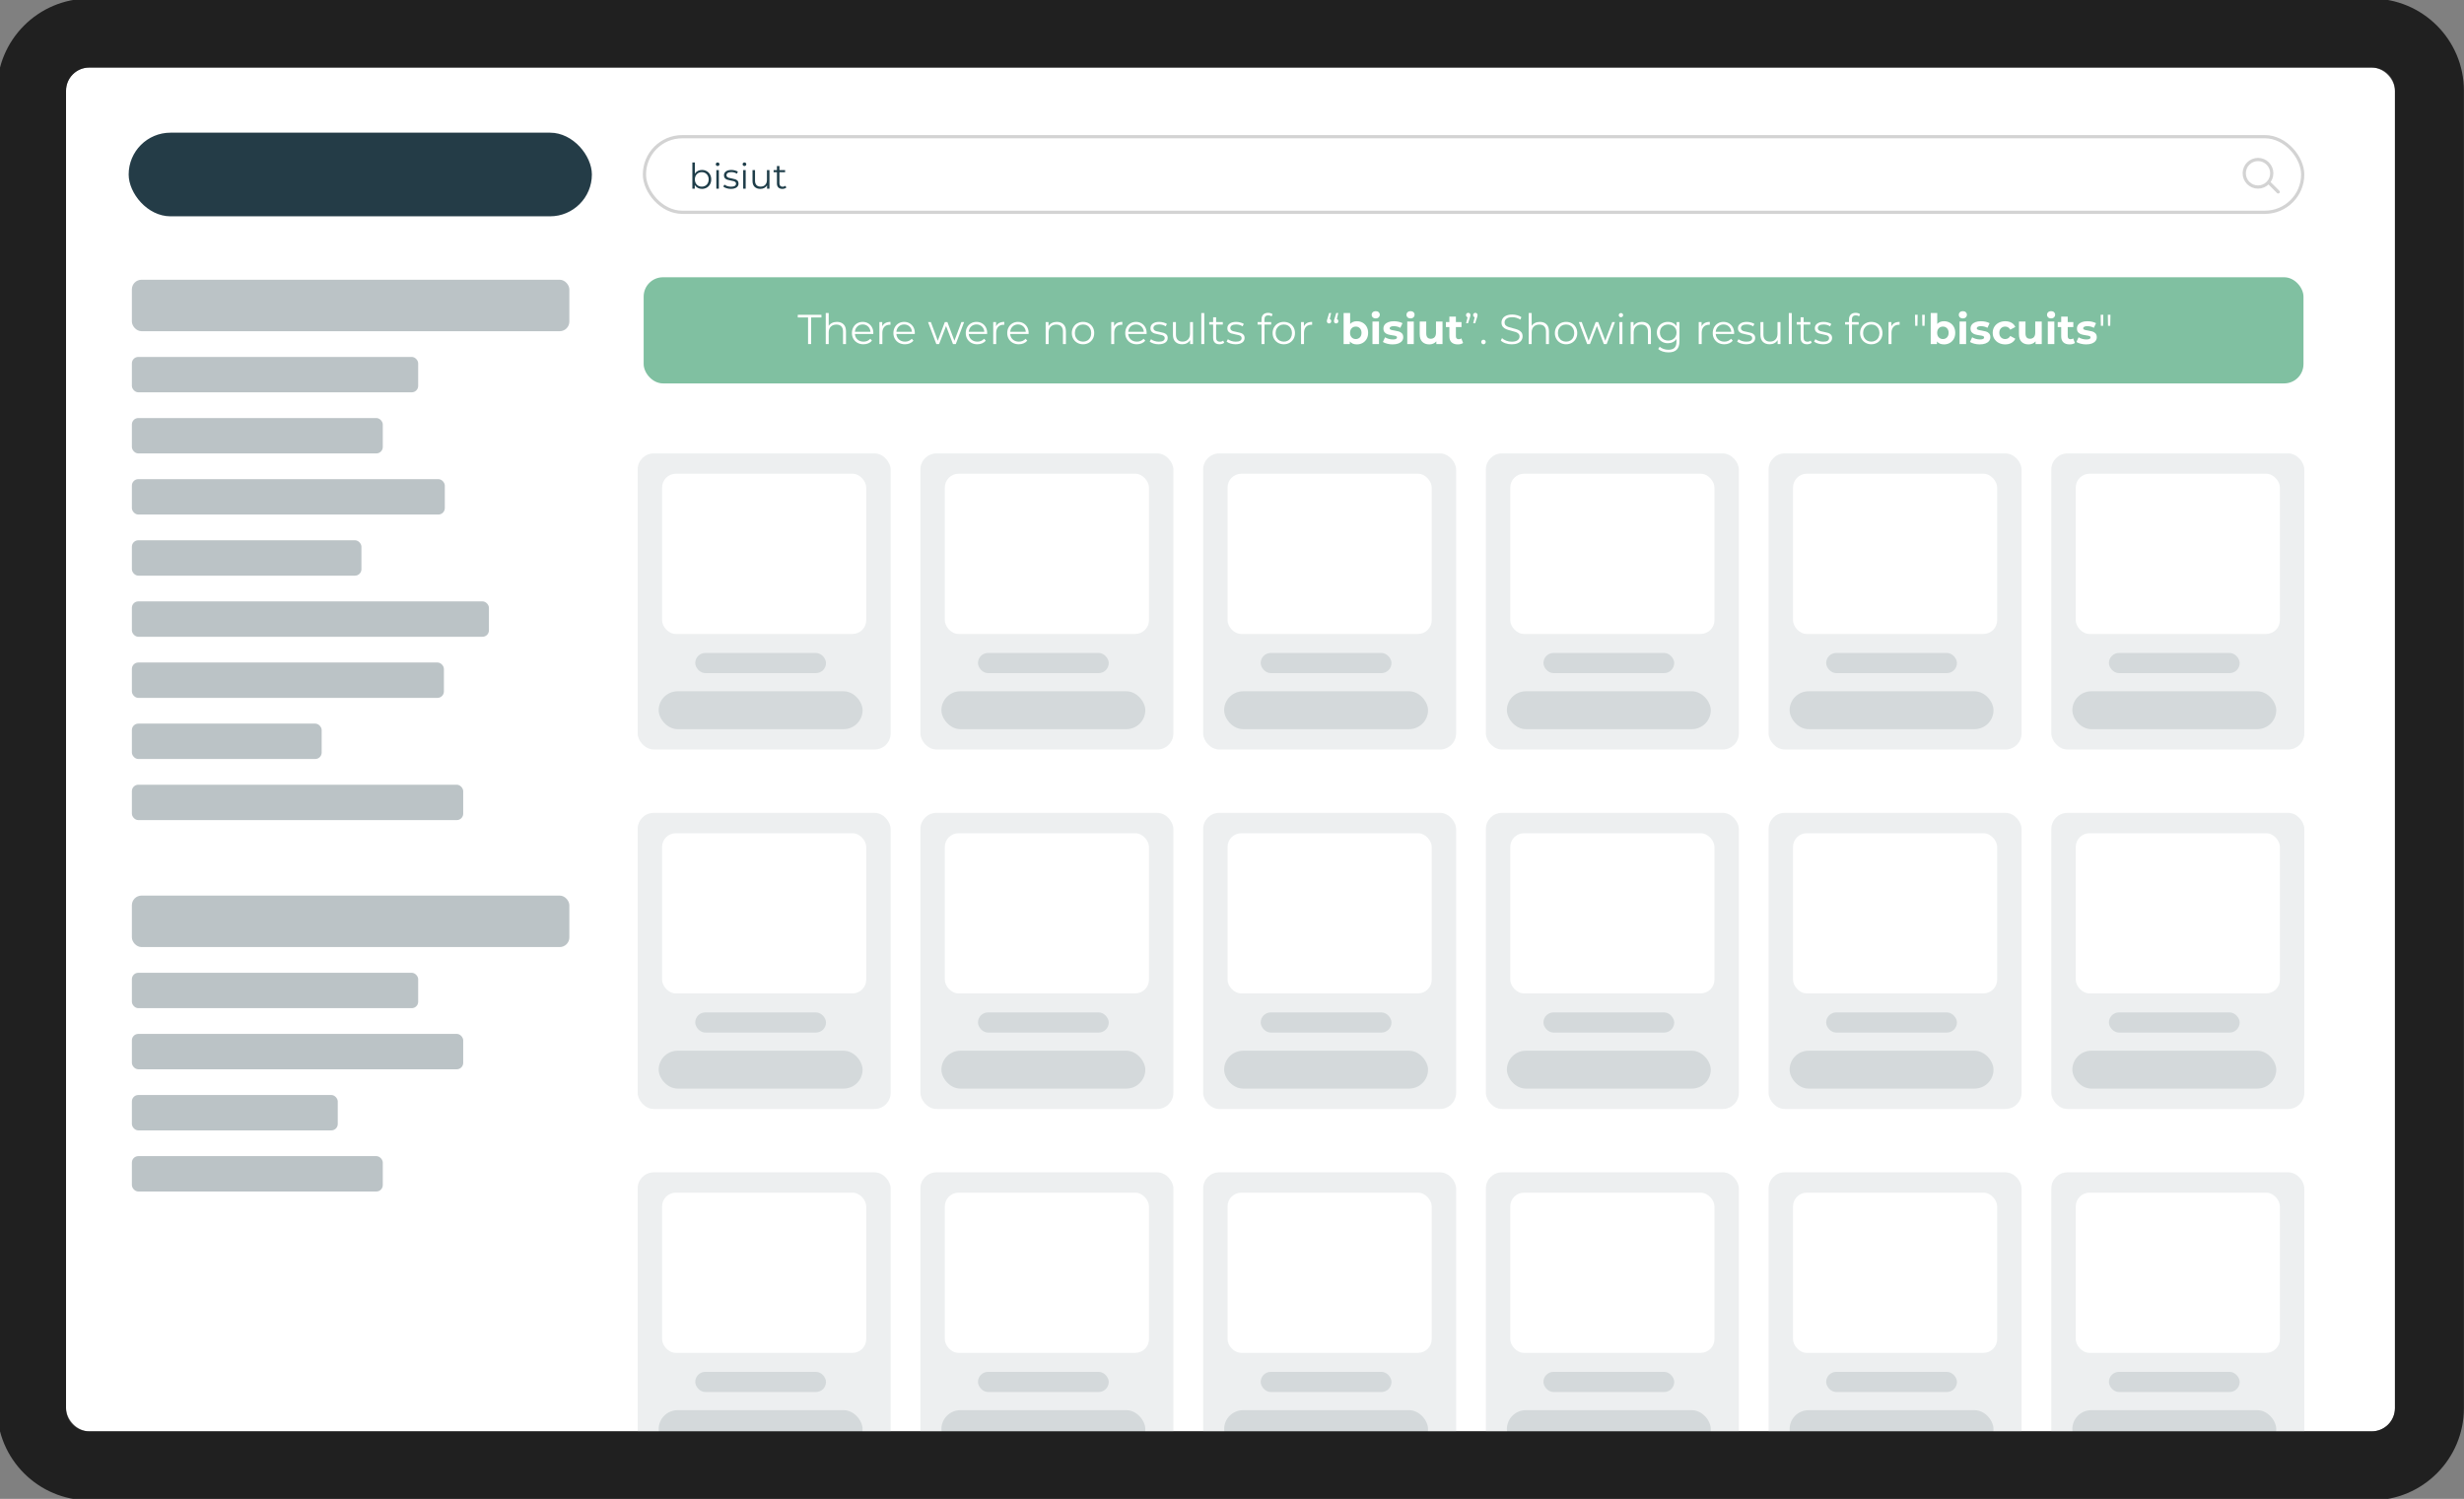 <?xml version="1.0" encoding="UTF-8"?>
<svg width="766px" height="466px" viewBox="0 0 766 466" version="1.1" xmlns="http://www.w3.org/2000/svg" xmlns:xlink="http://www.w3.org/1999/xlink">
    <rect x="0" y="0" width="766" height="466" fill="#808080" stroke="none"/>
    <title>14_spellcheck</title>
    <g id="14_spellcheck" stroke="none" stroke-width="1" fill="none" fill-rule="evenodd">
        <rect id="Rectangle" fill="#FFFFFF" x="20.529" y="21" width="724" height="424" rx="7.213"></rect>
        <g id="gridProduct" opacity="0.627" transform="translate(286.13, 252.72)">
            <rect id="Rectangle-Copy-13" fill="#E2E6E7" x="0" y="0" width="78.646" height="92.052" rx="5"></rect>
            <rect id="Rectangle" fill="#FFFFFF" x="7.591" y="6.328" width="63.464" height="49.798" rx="4.266"></rect>
            <g id="faketitle" transform="translate(17.897, 62.029)" fill="#BBC3C6">
                <rect id="Rectangle-Copy-10" x="-3.55271368e-15" y="0" width="40.66" height="6.276" rx="3.138"></rect>
            </g>
            <g id="fakecart" transform="translate(6.529, 73.946)" fill="#BBC3C6">
                <rect id="Rectangle-Copy-10" x="0" y="0" width="63.395" height="11.778" rx="5.889"></rect>
            </g>
        </g>
        <g id="gridProduct" opacity="0.627" transform="translate(198.235, 252.72)">
            <rect id="Rectangle-Copy-13" fill="#E2E6E7" x="0" y="0" width="78.646" height="92.052" rx="5"></rect>
            <rect id="Rectangle" fill="#FFFFFF" x="7.591" y="6.328" width="63.464" height="49.798" rx="4.266"></rect>
            <g id="faketitle" transform="translate(17.897, 62.029)" fill="#BBC3C6">
                <rect id="Rectangle-Copy-10" x="-3.55271368e-15" y="0" width="40.66" height="6.276" rx="3.138"></rect>
            </g>
            <g id="fakecart" transform="translate(6.529, 73.946)" fill="#BBC3C6">
                <rect id="Rectangle-Copy-10" x="0" y="0" width="63.395" height="11.778" rx="5.889"></rect>
            </g>
        </g>
        <g id="gridProduct" opacity="0.627" transform="translate(374.026, 252.72)">
            <rect id="Rectangle-Copy-13" fill="#E2E6E7" x="0" y="0" width="78.646" height="92.052" rx="5"></rect>
            <rect id="Rectangle" fill="#FFFFFF" x="7.591" y="6.328" width="63.464" height="49.798" rx="4.266"></rect>
            <g id="faketitle" transform="translate(17.897, 62.029)" fill="#BBC3C6">
                <rect id="Rectangle-Copy-10" x="3.55271368e-15" y="0" width="40.66" height="6.276" rx="3.138"></rect>
            </g>
            <g id="fakecart" transform="translate(6.529, 73.946)" fill="#BBC3C6">
                <rect id="Rectangle-Copy-10" x="0" y="0" width="63.395" height="11.778" rx="5.889"></rect>
            </g>
        </g>
        <g id="gridProduct" opacity="0.627" transform="translate(461.921, 252.72)">
            <rect id="Rectangle-Copy-13" fill="#E2E6E7" x="0" y="0" width="78.646" height="92.052" rx="5"></rect>
            <rect id="Rectangle" fill="#FFFFFF" x="7.591" y="6.328" width="63.464" height="49.798" rx="4.266"></rect>
            <g id="faketitle" transform="translate(17.897, 62.029)" fill="#BBC3C6">
                <rect id="Rectangle-Copy-10" x="-3.55271368e-15" y="0" width="40.66" height="6.276" rx="3.138"></rect>
            </g>
            <g id="fakecart" transform="translate(6.529, 73.946)" fill="#BBC3C6">
                <rect id="Rectangle-Copy-10" x="0" y="0" width="63.395" height="11.778" rx="5.889"></rect>
            </g>
        </g>
        <g id="gridProduct" opacity="0.627" transform="translate(549.816, 252.72)">
            <rect id="Rectangle-Copy-13" fill="#E2E6E7" x="0" y="0" width="78.646" height="92.052" rx="5"></rect>
            <rect id="Rectangle" fill="#FFFFFF" x="7.591" y="6.328" width="63.464" height="49.798" rx="4.266"></rect>
            <g id="faketitle" transform="translate(17.897, 62.029)" fill="#BBC3C6">
                <rect id="Rectangle-Copy-10" x="3.55271368e-15" y="0" width="40.66" height="6.276" rx="3.138"></rect>
            </g>
            <g id="fakecart" transform="translate(6.529, 73.946)" fill="#BBC3C6">
                <rect id="Rectangle-Copy-10" x="0" y="0" width="63.395" height="11.778" rx="5.889"></rect>
            </g>
        </g>
        <g id="gridProduct" opacity="0.627" transform="translate(637.711, 252.72)">
            <rect id="Rectangle-Copy-13" fill="#E2E6E7" x="0" y="0" width="78.646" height="92.052" rx="5"></rect>
            <rect id="Rectangle" fill="#FFFFFF" x="7.591" y="6.328" width="63.464" height="49.798" rx="4.266"></rect>
            <g id="faketitle" transform="translate(17.897, 62.029)" fill="#BBC3C6">
                <rect id="Rectangle-Copy-10" x="3.55271368e-15" y="0" width="40.66" height="6.276" rx="3.138"></rect>
            </g>
            <g id="fakecart" transform="translate(6.529, 73.946)" fill="#BBC3C6">
                <rect id="Rectangle-Copy-10" x="0" y="0" width="63.395" height="11.778" rx="5.889"></rect>
            </g>
        </g>
        <g id="gridProduct" opacity="0.627" transform="translate(286.13, 140.968)">
            <rect id="Rectangle-Copy-13" fill="#E2E6E7" x="0" y="0" width="78.646" height="92.052" rx="5"></rect>
            <rect id="Rectangle" fill="#FFFFFF" x="7.591" y="6.328" width="63.464" height="49.798" rx="4.266"></rect>
            <g id="faketitle" transform="translate(17.897, 62.029)" fill="#BBC3C6">
                <rect id="Rectangle-Copy-10" x="-3.55271368e-15" y="0" width="40.66" height="6.276" rx="3.138"></rect>
            </g>
            <g id="fakecart" transform="translate(6.529, 73.946)" fill="#BBC3C6">
                <rect id="Rectangle-Copy-10" x="0" y="0" width="63.395" height="11.778" rx="5.889"></rect>
            </g>
        </g>
        <g id="gridProduct" opacity="0.627" transform="translate(198.235, 140.968)">
            <rect id="Rectangle-Copy-13" fill="#E2E6E7" x="0" y="0" width="78.646" height="92.052" rx="5"></rect>
            <rect id="Rectangle" fill="#FFFFFF" x="7.591" y="6.328" width="63.464" height="49.798" rx="4.266"></rect>
            <g id="faketitle" transform="translate(17.897, 62.029)" fill="#BBC3C6">
                <rect id="Rectangle-Copy-10" x="-3.55271368e-15" y="0" width="40.66" height="6.276" rx="3.138"></rect>
            </g>
            <g id="fakecart" transform="translate(6.529, 73.946)" fill="#BBC3C6">
                <rect id="Rectangle-Copy-10" x="0" y="0" width="63.395" height="11.778" rx="5.889"></rect>
            </g>
        </g>
        <g id="gridProduct" opacity="0.627" transform="translate(374.026, 140.968)">
            <rect id="Rectangle-Copy-13" fill="#E2E6E7" x="0" y="0" width="78.646" height="92.052" rx="5"></rect>
            <rect id="Rectangle" fill="#FFFFFF" x="7.591" y="6.328" width="63.464" height="49.798" rx="4.266"></rect>
            <g id="faketitle" transform="translate(17.897, 62.029)" fill="#BBC3C6">
                <rect id="Rectangle-Copy-10" x="3.55271368e-15" y="0" width="40.66" height="6.276" rx="3.138"></rect>
            </g>
            <g id="fakecart" transform="translate(6.529, 73.946)" fill="#BBC3C6">
                <rect id="Rectangle-Copy-10" x="0" y="0" width="63.395" height="11.778" rx="5.889"></rect>
            </g>
        </g>
        <g id="gridProduct" opacity="0.627" transform="translate(461.921, 140.968)">
            <rect id="Rectangle-Copy-13" fill="#E2E6E7" x="0" y="0" width="78.646" height="92.052" rx="5"></rect>
            <rect id="Rectangle" fill="#FFFFFF" x="7.591" y="6.328" width="63.464" height="49.798" rx="4.266"></rect>
            <g id="faketitle" transform="translate(17.897, 62.029)" fill="#BBC3C6">
                <rect id="Rectangle-Copy-10" x="-3.55271368e-15" y="0" width="40.66" height="6.276" rx="3.138"></rect>
            </g>
            <g id="fakecart" transform="translate(6.529, 73.946)" fill="#BBC3C6">
                <rect id="Rectangle-Copy-10" x="0" y="0" width="63.395" height="11.778" rx="5.889"></rect>
            </g>
        </g>
        <g id="gridProduct" opacity="0.627" transform="translate(549.816, 140.968)">
            <rect id="Rectangle-Copy-13" fill="#E2E6E7" x="0" y="0" width="78.646" height="92.052" rx="5"></rect>
            <rect id="Rectangle" fill="#FFFFFF" x="7.591" y="6.328" width="63.464" height="49.798" rx="4.266"></rect>
            <g id="faketitle" transform="translate(17.897, 62.029)" fill="#BBC3C6">
                <rect id="Rectangle-Copy-10" x="3.55271368e-15" y="0" width="40.66" height="6.276" rx="3.138"></rect>
            </g>
            <g id="fakecart" transform="translate(6.529, 73.946)" fill="#BBC3C6">
                <rect id="Rectangle-Copy-10" x="0" y="0" width="63.395" height="11.778" rx="5.889"></rect>
            </g>
        </g>
        <g id="gridProduct" opacity="0.627" transform="translate(637.711, 140.968)">
            <rect id="Rectangle-Copy-13" fill="#E2E6E7" x="0" y="0" width="78.646" height="92.052" rx="5"></rect>
            <rect id="Rectangle" fill="#FFFFFF" x="7.591" y="6.328" width="63.464" height="49.798" rx="4.266"></rect>
            <g id="faketitle" transform="translate(17.897, 62.029)" fill="#BBC3C6">
                <rect id="Rectangle-Copy-10" x="3.55271368e-15" y="0" width="40.66" height="6.276" rx="3.138"></rect>
            </g>
            <g id="fakecart" transform="translate(6.529, 73.946)" fill="#BBC3C6">
                <rect id="Rectangle-Copy-10" x="0" y="0" width="63.395" height="11.778" rx="5.889"></rect>
            </g>
        </g>
        <g id="gridProduct" opacity="0.627" transform="translate(286.13, 364.472)">
            <rect id="Rectangle-Copy-13" fill="#E2E6E7" x="0" y="0" width="78.646" height="92.052" rx="5"></rect>
            <rect id="Rectangle" fill="#FFFFFF" x="7.591" y="6.328" width="63.464" height="49.798" rx="4.266"></rect>
            <g id="faketitle" transform="translate(17.897, 62.029)" fill="#BBC3C6">
                <rect id="Rectangle-Copy-10" x="-3.55271368e-15" y="0" width="40.66" height="6.276" rx="3.138"></rect>
            </g>
            <g id="fakecart" transform="translate(6.529, 73.946)" fill="#BBC3C6">
                <rect id="Rectangle-Copy-10" x="0" y="0" width="63.395" height="11.778" rx="5.889"></rect>
            </g>
        </g>
        <g id="gridProduct" opacity="0.627" transform="translate(198.235, 364.472)">
            <rect id="Rectangle-Copy-13" fill="#E2E6E7" x="0" y="0" width="78.646" height="92.052" rx="5"></rect>
            <rect id="Rectangle" fill="#FFFFFF" x="7.591" y="6.328" width="63.464" height="49.798" rx="4.266"></rect>
            <g id="faketitle" transform="translate(17.897, 62.029)" fill="#BBC3C6">
                <rect id="Rectangle-Copy-10" x="-3.55271368e-15" y="0" width="40.66" height="6.276" rx="3.138"></rect>
            </g>
            <g id="fakecart" transform="translate(6.529, 73.946)" fill="#BBC3C6">
                <rect id="Rectangle-Copy-10" x="0" y="0" width="63.395" height="11.778" rx="5.889"></rect>
            </g>
        </g>
        <g id="gridProduct" opacity="0.627" transform="translate(374.026, 364.472)">
            <rect id="Rectangle-Copy-13" fill="#E2E6E7" x="0" y="0" width="78.646" height="92.052" rx="5"></rect>
            <rect id="Rectangle" fill="#FFFFFF" x="7.591" y="6.328" width="63.464" height="49.798" rx="4.266"></rect>
            <g id="faketitle" transform="translate(17.897, 62.029)" fill="#BBC3C6">
                <rect id="Rectangle-Copy-10" x="3.55271368e-15" y="0" width="40.66" height="6.276" rx="3.138"></rect>
            </g>
            <g id="fakecart" transform="translate(6.529, 73.946)" fill="#BBC3C6">
                <rect id="Rectangle-Copy-10" x="0" y="0" width="63.395" height="11.778" rx="5.889"></rect>
            </g>
        </g>
        <g id="gridProduct" opacity="0.627" transform="translate(461.921, 364.472)">
            <rect id="Rectangle-Copy-13" fill="#E2E6E7" x="0" y="0" width="78.646" height="92.052" rx="5"></rect>
            <rect id="Rectangle" fill="#FFFFFF" x="7.591" y="6.328" width="63.464" height="49.798" rx="4.266"></rect>
            <g id="faketitle" transform="translate(17.897, 62.029)" fill="#BBC3C6">
                <rect id="Rectangle-Copy-10" x="-3.55271368e-15" y="0" width="40.66" height="6.276" rx="3.138"></rect>
            </g>
            <g id="fakecart" transform="translate(6.529, 73.946)" fill="#BBC3C6">
                <rect id="Rectangle-Copy-10" x="0" y="0" width="63.395" height="11.778" rx="5.889"></rect>
            </g>
        </g>
        <g id="gridProduct" opacity="0.627" transform="translate(549.816, 364.472)">
            <rect id="Rectangle-Copy-13" fill="#E2E6E7" x="0" y="0" width="78.646" height="92.052" rx="5"></rect>
            <rect id="Rectangle" fill="#FFFFFF" x="7.591" y="6.328" width="63.464" height="49.798" rx="4.266"></rect>
            <g id="faketitle" transform="translate(17.897, 62.029)" fill="#BBC3C6">
                <rect id="Rectangle-Copy-10" x="3.55271368e-15" y="0" width="40.66" height="6.276" rx="3.138"></rect>
            </g>
            <g id="fakecart" transform="translate(6.529, 73.946)" fill="#BBC3C6">
                <rect id="Rectangle-Copy-10" x="0" y="0" width="63.395" height="11.778" rx="5.889"></rect>
            </g>
        </g>
        <g id="gridProduct" opacity="0.627" transform="translate(637.711, 364.472)">
            <rect id="Rectangle-Copy-13" fill="#E2E6E7" x="0" y="0" width="78.646" height="92.052" rx="5"></rect>
            <rect id="Rectangle" fill="#FFFFFF" x="7.591" y="6.328" width="63.464" height="49.798" rx="4.266"></rect>
            <g id="faketitle" transform="translate(17.897, 62.029)" fill="#BBC3C6">
                <rect id="Rectangle-Copy-10" x="3.55271368e-15" y="0" width="40.66" height="6.276" rx="3.138"></rect>
            </g>
            <g id="fakecart" transform="translate(6.529, 73.946)" fill="#BBC3C6">
                <rect id="Rectangle-Copy-10" x="0" y="0" width="63.395" height="11.778" rx="5.889"></rect>
            </g>
        </g>
        <rect id="Rectangle" stroke="#D3D3D3" fill="#FFFFFF" x="200.341" y="42.5" width="515.517" height="23.5" rx="11.75"></rect>
        <g id="Group" transform="translate(697.181, 49.087)" stroke="#D3D3D3">
            <circle id="Oval" fill="#FFFFFF" cx="4.78" cy="4.78" r="4.28"></circle>
            <line x1="8.293" y1="7.817" x2="11.058" y2="10.581" id="Path-21" stroke-linecap="round"></line>
        </g>
        <rect id="Rectangle" fill="#BBC3C6" x="41" y="86.968" width="136" height="16" rx="3"></rect>
        <rect id="Rectangle" fill="#BBC3C6" x="41" y="110.968" width="89" height="11" rx="2"></rect>
        <rect id="Rectangle" fill="#BBC3C6" x="41" y="129.968" width="78" height="11" rx="2"></rect>
        <rect id="Rectangle" fill="#BBC3C6" x="41" y="148.968" width="97.281" height="11" rx="2"></rect>
        <rect id="Rectangle" fill="#BBC3C6" x="41" y="167.968" width="71.36" height="11" rx="2"></rect>
        <rect id="Rectangle" fill="#BBC3C6" x="41" y="278.436" width="136" height="16" rx="3"></rect>
        <rect id="Rectangle" fill="#BBC3C6" x="41" y="302.436" width="89" height="11" rx="2"></rect>
        <rect id="Rectangle" fill="#BBC3C6" x="41" y="321.436" width="103" height="11" rx="2"></rect>
        <rect id="Rectangle" fill="#BBC3C6" x="41" y="340.436" width="64" height="11" rx="2"></rect>
        <rect id="Rectangle" fill="#BBC3C6" x="41" y="359.436" width="78" height="11" rx="2"></rect>
        <rect id="Rectangle" fill="#BBC3C6" x="41" y="186.968" width="111" height="11" rx="2"></rect>
        <rect id="Rectangle" fill="#BBC3C6" x="41" y="205.968" width="97" height="11" rx="2"></rect>
        <rect id="Rectangle" fill="#BBC3C6" x="41" y="224.968" width="59" height="11" rx="2"></rect>
        <rect id="Rectangle" fill="#BBC3C6" x="41" y="243.968" width="103" height="11" rx="2"></rect>
        <rect id="Rectangle" fill="#243C47" x="40" y="41.25" width="144" height="26" rx="13"></rect>
        <rect id="Rectangle" fill="#80C0A1" x="200.099" y="86.2" width="516" height="33" rx="6"></rect>
        <g id="There-were-no-result" transform="translate(248.009, 96.737)" fill="#FFFFFF" fill-rule="nonzero">
            <polygon id="Path" points="3.198 1.963 0 1.963 0 1.131 7.358 1.131 7.358 1.963 4.16 1.963 4.16 10.231 3.198 10.231"></polygon>
            <path d="M12.181,3.341 C13.039,3.341 13.722,3.59 14.229,4.088 C14.736,4.587 14.989,5.313 14.989,6.266 L14.989,10.231 L14.066,10.231 L14.066,6.357 C14.066,5.646 13.888,5.105 13.533,4.732 C13.178,4.359 12.671,4.173 12.012,4.173 C11.275,4.173 10.693,4.392 10.264,4.83 C9.835,5.267 9.62,5.872 9.62,6.643 L9.62,10.231 L8.697,10.231 L8.697,0.585 L9.62,0.585 L9.62,4.589 C9.871,4.19 10.218,3.883 10.66,3.666 C11.102,3.449 11.609,3.341 12.181,3.341 Z" id="Path"></path>
            <path d="M23.478,7.098 L17.758,7.098 C17.81,7.809 18.083,8.383 18.577,8.82 C19.071,9.258 19.695,9.477 20.449,9.477 C20.874,9.477 21.264,9.401 21.619,9.249 C21.974,9.098 22.282,8.875 22.542,8.58 L23.062,9.178 C22.759,9.542 22.38,9.819 21.924,10.01 C21.47,10.201 20.969,10.296 20.423,10.296 C19.721,10.296 19.099,10.146 18.558,9.848 C18.016,9.549 17.593,9.135 17.29,8.606 C16.987,8.077 16.835,7.479 16.835,6.812 C16.835,6.145 16.98,5.547 17.27,5.018 C17.561,4.489 17.959,4.078 18.466,3.783 C18.974,3.488 19.543,3.341 20.176,3.341 C20.809,3.341 21.376,3.488 21.879,3.783 C22.382,4.078 22.776,4.487 23.062,5.011 C23.348,5.536 23.491,6.136 23.491,6.812 L23.478,7.098 Z M20.176,4.134 C19.517,4.134 18.965,4.344 18.518,4.764 C18.072,5.185 17.819,5.733 17.758,6.409 L22.607,6.409 C22.546,5.733 22.293,5.185 21.846,4.764 C21.4,4.344 20.843,4.134 20.176,4.134 Z" id="Shape"></path>
            <path d="M26.26,4.732 C26.477,4.273 26.799,3.926 27.229,3.692 C27.657,3.458 28.188,3.341 28.821,3.341 L28.821,4.238 L28.6,4.225 C27.881,4.225 27.317,4.446 26.91,4.888 C26.503,5.33 26.299,5.95 26.299,6.747 L26.299,10.231 L25.376,10.231 L25.376,3.393 L26.26,3.393 L26.26,4.732 Z" id="Path"></path>
            <path d="M36.374,7.098 L30.654,7.098 C30.706,7.809 30.979,8.383 31.473,8.82 C31.967,9.258 32.591,9.477 33.345,9.477 C33.77,9.477 34.16,9.401 34.515,9.249 C34.87,9.098 35.178,8.875 35.438,8.58 L35.958,9.178 C35.655,9.542 35.276,9.819 34.821,10.01 C34.365,10.201 33.865,10.296 33.319,10.296 C32.617,10.296 31.995,10.146 31.453,9.848 C30.912,9.549 30.489,9.135 30.186,8.606 C29.883,8.077 29.731,7.479 29.731,6.812 C29.731,6.145 29.876,5.547 30.166,5.018 C30.457,4.489 30.855,4.078 31.363,3.783 C31.869,3.488 32.439,3.341 33.072,3.341 C33.705,3.341 34.272,3.488 34.775,3.783 C35.278,4.078 35.672,4.487 35.958,5.011 C36.244,5.536 36.387,6.136 36.387,6.812 L36.374,7.098 Z M33.072,4.134 C32.413,4.134 31.861,4.344 31.415,4.764 C30.968,5.185 30.715,5.733 30.654,6.409 L35.503,6.409 C35.442,5.733 35.189,5.185 34.742,4.764 C34.296,4.344 33.739,4.134 33.072,4.134 Z" id="Shape"></path>
            <polygon id="Path" points="51.714 3.393 49.127 10.231 48.256 10.231 46.098 4.628 43.94 10.231 43.069 10.231 40.495 3.393 41.379 3.393 43.524 9.204 45.721 3.393 46.514 3.393 48.698 9.204 50.869 3.393"></polygon>
            <path d="M58.864,7.098 L53.144,7.098 C53.196,7.809 53.469,8.383 53.963,8.82 C54.457,9.258 55.081,9.477 55.835,9.477 C56.26,9.477 56.65,9.401 57.005,9.249 C57.36,9.098 57.668,8.875 57.928,8.58 L58.448,9.178 C58.145,9.542 57.766,9.819 57.31,10.01 C56.855,10.201 56.355,10.296 55.809,10.296 C55.107,10.296 54.485,10.146 53.944,9.848 C53.402,9.549 52.979,9.135 52.676,8.606 C52.373,8.077 52.221,7.479 52.221,6.812 C52.221,6.145 52.366,5.547 52.657,5.018 C52.947,4.489 53.346,4.078 53.852,3.783 C54.359,3.488 54.929,3.341 55.562,3.341 C56.195,3.341 56.762,3.488 57.265,3.783 C57.768,4.078 58.162,4.487 58.448,5.011 C58.734,5.536 58.877,6.136 58.877,6.812 L58.864,7.098 Z M55.562,4.134 C54.903,4.134 54.351,4.344 53.904,4.764 C53.458,5.185 53.205,5.733 53.144,6.409 L57.993,6.409 C57.932,5.733 57.679,5.185 57.233,4.764 C56.786,4.344 56.229,4.134 55.562,4.134 Z" id="Shape"></path>
            <path d="M61.646,4.732 C61.863,4.273 62.185,3.926 62.614,3.692 C63.044,3.458 63.574,3.341 64.207,3.341 L64.207,4.238 L63.986,4.225 C63.267,4.225 62.703,4.446 62.296,4.888 C61.889,5.33 61.685,5.95 61.685,6.747 L61.685,10.231 L60.762,10.231 L60.762,3.393 L61.646,3.393 L61.646,4.732 Z" id="Path"></path>
            <path d="M71.76,7.098 L66.04,7.098 C66.092,7.809 66.365,8.383 66.859,8.82 C67.353,9.258 67.977,9.477 68.731,9.477 C69.156,9.477 69.546,9.401 69.901,9.249 C70.256,9.098 70.564,8.875 70.824,8.58 L71.344,9.178 C71.041,9.542 70.662,9.819 70.207,10.01 C69.751,10.201 69.251,10.296 68.705,10.296 C68.003,10.296 67.381,10.146 66.84,9.848 C66.298,9.549 65.875,9.135 65.572,8.606 C65.269,8.077 65.117,7.479 65.117,6.812 C65.117,6.145 65.262,5.547 65.552,5.018 C65.843,4.489 66.242,4.078 66.749,3.783 C67.255,3.488 67.825,3.341 68.458,3.341 C69.091,3.341 69.658,3.488 70.161,3.783 C70.664,4.078 71.058,4.487 71.344,5.011 C71.63,5.536 71.773,6.136 71.773,6.812 L71.76,7.098 Z M68.458,4.134 C67.799,4.134 67.247,4.344 66.8,4.764 C66.354,5.185 66.101,5.733 66.04,6.409 L70.889,6.409 C70.828,5.733 70.575,5.185 70.129,4.764 C69.682,4.344 69.125,4.134 68.458,4.134 Z" id="Shape"></path>
            <path d="M80.548,3.341 C81.406,3.341 82.088,3.59 82.596,4.088 C83.103,4.587 83.356,5.313 83.356,6.266 L83.356,10.231 L82.433,10.231 L82.433,6.357 C82.433,5.646 82.255,5.105 81.9,4.732 C81.545,4.359 81.038,4.173 80.379,4.173 C79.642,4.173 79.059,4.392 78.63,4.83 C78.201,5.267 77.987,5.872 77.987,6.643 L77.987,10.231 L77.064,10.231 L77.064,3.393 L77.948,3.393 L77.948,4.654 C78.199,4.238 78.548,3.915 78.995,3.686 C79.441,3.456 79.959,3.341 80.548,3.341 Z" id="Path"></path>
            <path d="M88.686,10.296 C88.027,10.296 87.434,10.146 86.905,9.848 C86.376,9.549 85.96,9.135 85.657,8.606 C85.354,8.077 85.202,7.479 85.202,6.812 C85.202,6.145 85.354,5.547 85.657,5.018 C85.96,4.489 86.376,4.078 86.905,3.783 C87.434,3.488 88.027,3.341 88.686,3.341 C89.345,3.341 89.938,3.488 90.467,3.783 C90.996,4.078 91.409,4.489 91.709,5.018 C92.007,5.547 92.157,6.145 92.157,6.812 C92.157,7.479 92.007,8.077 91.709,8.606 C91.409,9.135 90.996,9.549 90.467,9.848 C89.938,10.146 89.345,10.296 88.686,10.296 Z M88.686,9.477 C89.171,9.477 89.607,9.367 89.993,9.146 C90.378,8.925 90.679,8.61 90.896,8.203 C91.113,7.796 91.221,7.332 91.221,6.812 C91.221,6.292 91.113,5.828 90.896,5.421 C90.679,5.014 90.378,4.699 89.993,4.479 C89.607,4.258 89.171,4.147 88.686,4.147 C88.201,4.147 87.765,4.258 87.379,4.479 C86.994,4.699 86.691,5.014 86.469,5.421 C86.249,5.828 86.138,6.292 86.138,6.812 C86.138,7.332 86.249,7.796 86.469,8.203 C86.691,8.61 86.994,8.925 87.379,9.146 C87.765,9.367 88.201,9.477 88.686,9.477 Z" id="Shape"></path>
            <path d="M98.332,4.732 C98.549,4.273 98.871,3.926 99.3,3.692 C99.73,3.458 100.26,3.341 100.893,3.341 L100.893,4.238 L100.672,4.225 C99.953,4.225 99.389,4.446 98.982,4.888 C98.575,5.33 98.371,5.95 98.371,6.747 L98.371,10.231 L97.448,10.231 L97.448,3.393 L98.332,3.393 L98.332,4.732 Z" id="Path"></path>
            <path d="M108.446,7.098 L102.726,7.098 C102.778,7.809 103.051,8.383 103.545,8.82 C104.039,9.258 104.663,9.477 105.417,9.477 C105.842,9.477 106.232,9.401 106.587,9.249 C106.942,9.098 107.25,8.875 107.51,8.58 L108.03,9.178 C107.727,9.542 107.347,9.819 106.892,10.01 C106.438,10.201 105.937,10.296 105.391,10.296 C104.689,10.296 104.067,10.146 103.525,9.848 C102.984,9.549 102.561,9.135 102.258,8.606 C101.955,8.077 101.803,7.479 101.803,6.812 C101.803,6.145 101.948,5.547 102.239,5.018 C102.529,4.489 102.927,4.078 103.434,3.783 C103.942,3.488 104.511,3.341 105.144,3.341 C105.777,3.341 106.344,3.488 106.847,3.783 C107.35,4.078 107.744,4.487 108.03,5.011 C108.316,5.536 108.459,6.136 108.459,6.812 L108.446,7.098 Z M105.144,4.134 C104.485,4.134 103.933,4.344 103.487,4.764 C103.04,5.185 102.787,5.733 102.726,6.409 L107.575,6.409 C107.514,5.733 107.261,5.185 106.814,4.764 C106.368,4.344 105.811,4.134 105.144,4.134 Z" id="Shape"></path>
            <path d="M112.177,10.296 C111.622,10.296 111.091,10.216 110.585,10.056 C110.078,9.895 109.681,9.694 109.395,9.451 L109.811,8.723 C110.097,8.948 110.457,9.133 110.89,9.275 C111.323,9.418 111.774,9.49 112.242,9.49 C112.866,9.49 113.328,9.393 113.626,9.197 C113.925,9.002 114.075,8.727 114.075,8.372 C114.075,8.121 113.993,7.923 113.828,7.78 C113.663,7.638 113.455,7.529 113.204,7.455 C112.953,7.382 112.619,7.31 112.203,7.241 C111.648,7.137 111.202,7.031 110.864,6.923 C110.526,6.814 110.238,6.63 109.999,6.37 C109.761,6.11 109.642,5.75 109.642,5.291 C109.642,4.719 109.88,4.251 110.357,3.887 C110.834,3.523 111.497,3.341 112.346,3.341 C112.788,3.341 113.23,3.4 113.672,3.517 C114.114,3.634 114.478,3.787 114.764,3.978 L114.361,4.719 C113.798,4.329 113.126,4.134 112.346,4.134 C111.757,4.134 111.312,4.238 111.013,4.446 C110.715,4.654 110.565,4.927 110.565,5.265 C110.565,5.525 110.65,5.733 110.819,5.889 C110.987,6.045 111.198,6.16 111.449,6.234 C111.7,6.307 112.047,6.383 112.489,6.461 C113.035,6.565 113.473,6.669 113.802,6.773 C114.131,6.877 114.413,7.055 114.647,7.306 C114.881,7.557 114.998,7.904 114.998,8.346 C114.998,8.944 114.749,9.418 114.251,9.77 C113.752,10.12 113.061,10.296 112.177,10.296 Z" id="Path"></path>
            <path d="M122.863,3.393 L122.863,10.231 L121.979,10.231 L121.979,8.983 C121.736,9.399 121.403,9.722 120.978,9.951 C120.553,10.181 120.068,10.296 119.522,10.296 C118.629,10.296 117.925,10.047 117.409,9.549 C116.894,9.05 116.636,8.32 116.636,7.358 L116.636,3.393 L117.559,3.393 L117.559,7.267 C117.559,7.986 117.737,8.532 118.092,8.905 C118.447,9.278 118.954,9.464 119.613,9.464 C120.332,9.464 120.9,9.245 121.316,8.807 C121.732,8.37 121.94,7.761 121.94,6.981 L121.94,3.393 L122.863,3.393 Z" id="Path"></path>
            <polygon id="Path" points="125.45 0.585 126.373 0.585 126.373 10.231 125.45 10.231"></polygon>
            <path d="M132.574,9.815 C132.401,9.971 132.186,10.09 131.93,10.172 C131.675,10.255 131.408,10.296 131.131,10.296 C130.49,10.296 129.996,10.123 129.649,9.776 C129.302,9.429 129.129,8.94 129.129,8.307 L129.129,4.173 L127.907,4.173 L127.907,3.393 L129.129,3.393 L129.129,1.898 L130.052,1.898 L130.052,3.393 L132.132,3.393 L132.132,4.173 L130.052,4.173 L130.052,8.255 C130.052,8.662 130.154,8.972 130.357,9.184 C130.561,9.397 130.854,9.503 131.235,9.503 C131.426,9.503 131.61,9.473 131.787,9.412 C131.965,9.351 132.119,9.265 132.249,9.152 L132.574,9.815 Z" id="Path"></path>
            <path d="M136.084,10.296 C135.529,10.296 134.999,10.216 134.492,10.056 C133.984,9.895 133.588,9.694 133.302,9.451 L133.718,8.723 C134.004,8.948 134.364,9.133 134.797,9.275 C135.23,9.418 135.681,9.49 136.149,9.49 C136.773,9.49 137.234,9.393 137.534,9.197 C137.833,9.002 137.982,8.727 137.982,8.372 C137.982,8.121 137.9,7.923 137.735,7.78 C137.57,7.638 137.362,7.529 137.111,7.455 C136.86,7.382 136.526,7.31 136.11,7.241 C135.555,7.137 135.109,7.031 134.771,6.923 C134.433,6.814 134.145,6.63 133.906,6.37 C133.668,6.11 133.549,5.75 133.549,5.291 C133.549,4.719 133.787,4.251 134.264,3.887 C134.741,3.523 135.404,3.341 136.253,3.341 C136.695,3.341 137.137,3.4 137.579,3.517 C138.021,3.634 138.385,3.787 138.671,3.978 L138.268,4.719 C137.705,4.329 137.033,4.134 136.253,4.134 C135.664,4.134 135.22,4.238 134.921,4.446 C134.621,4.654 134.472,4.927 134.472,5.265 C134.472,5.525 134.556,5.733 134.726,5.889 C134.894,6.045 135.105,6.16 135.356,6.234 C135.607,6.307 135.954,6.383 136.396,6.461 C136.942,6.565 137.38,6.669 137.709,6.773 C138.038,6.877 138.32,7.055 138.554,7.306 C138.788,7.557 138.905,7.904 138.905,8.346 C138.905,8.944 138.656,9.418 138.157,9.77 C137.659,10.12 136.968,10.296 136.084,10.296 Z" id="Path"></path>
            <path d="M146.276,1.3 C145.877,1.3 145.576,1.408 145.373,1.625 C145.169,1.842 145.067,2.162 145.067,2.587 L145.067,3.393 L147.173,3.393 L147.173,4.173 L145.093,4.173 L145.093,10.231 L144.17,10.231 L144.17,4.173 L142.948,4.173 L142.948,3.393 L144.17,3.393 L144.17,2.548 C144.17,1.924 144.35,1.43 144.709,1.066 C145.069,0.702 145.578,0.52 146.237,0.52 C146.497,0.52 146.748,0.557 146.991,0.63 C147.234,0.704 147.437,0.81 147.602,0.949 L147.29,1.638 C147.021,1.413 146.683,1.3 146.276,1.3 Z" id="Path"></path>
            <path d="M151.099,10.296 C150.44,10.296 149.847,10.146 149.318,9.848 C148.789,9.549 148.373,9.135 148.07,8.606 C147.767,8.077 147.615,7.479 147.615,6.812 C147.615,6.145 147.767,5.547 148.07,5.018 C148.373,4.489 148.789,4.078 149.318,3.783 C149.847,3.488 150.44,3.341 151.099,3.341 C151.758,3.341 152.351,3.488 152.88,3.783 C153.409,4.078 153.822,4.489 154.121,5.018 C154.421,5.547 154.57,6.145 154.57,6.812 C154.57,7.479 154.421,8.077 154.121,8.606 C153.822,9.135 153.409,9.549 152.88,9.848 C152.351,10.146 151.758,10.296 151.099,10.296 Z M151.099,9.477 C151.584,9.477 152.02,9.367 152.405,9.146 C152.791,8.925 153.092,8.61 153.309,8.203 C153.526,7.796 153.634,7.332 153.634,6.812 C153.634,6.292 153.526,5.828 153.309,5.421 C153.092,5.014 152.791,4.699 152.405,4.479 C152.02,4.258 151.584,4.147 151.099,4.147 C150.614,4.147 150.178,4.258 149.792,4.479 C149.407,4.699 149.103,5.014 148.882,5.421 C148.661,5.828 148.551,6.292 148.551,6.812 C148.551,7.332 148.661,7.796 148.882,8.203 C149.103,8.61 149.407,8.925 149.792,9.146 C150.178,9.367 150.614,9.477 151.099,9.477 Z" id="Shape"></path>
            <path d="M157.339,4.732 C157.556,4.273 157.879,3.926 158.308,3.692 C158.737,3.458 159.267,3.341 159.9,3.341 L159.9,4.238 L159.679,4.225 C158.96,4.225 158.396,4.446 157.989,4.888 C157.582,5.33 157.378,5.95 157.378,6.747 L157.378,10.231 L156.455,10.231 L156.455,3.393 L157.339,3.393 L157.339,4.732 Z" id="Path"></path>
            <path d="M165.373,2.457 C165.52,2.5 165.635,2.58 165.718,2.697 C165.8,2.814 165.841,2.955 165.841,3.12 C165.841,3.328 165.776,3.497 165.646,3.627 C165.516,3.757 165.356,3.822 165.165,3.822 C164.957,3.822 164.79,3.755 164.665,3.62 C164.539,3.486 164.476,3.319 164.476,3.12 C164.476,3.016 164.487,2.914 164.508,2.814 C164.53,2.715 164.576,2.57 164.645,2.379 L165.191,0.585 L165.815,0.585 L165.373,2.457 Z M167.583,2.457 C167.73,2.5 167.845,2.58 167.928,2.697 C168.01,2.814 168.051,2.955 168.051,3.12 C168.051,3.328 167.986,3.497 167.856,3.627 C167.726,3.757 167.566,3.822 167.375,3.822 C167.167,3.822 167,3.755 166.875,3.62 C166.749,3.486 166.686,3.319 166.686,3.12 C166.686,3.016 166.697,2.914 166.719,2.814 C166.74,2.715 166.786,2.57 166.855,2.379 L167.401,0.585 L168.025,0.585 L167.583,2.457 Z" id="Shape"></path>
            <path d="M173.823,3.133 C174.473,3.133 175.065,3.283 175.597,3.582 C176.131,3.881 176.549,4.301 176.852,4.843 C177.155,5.384 177.307,6.015 177.307,6.734 C177.307,7.453 177.155,8.084 176.852,8.626 C176.549,9.167 176.131,9.588 175.597,9.886 C175.065,10.185 174.473,10.335 173.823,10.335 C172.861,10.335 172.129,10.032 171.626,9.425 L171.626,10.231 L169.689,10.231 L169.689,0.585 L171.717,0.585 L171.717,3.978 C172.228,3.415 172.93,3.133 173.823,3.133 Z M173.472,8.671 C173.992,8.671 174.419,8.495 174.752,8.145 C175.086,7.793 175.253,7.323 175.253,6.734 C175.253,6.145 175.086,5.675 174.752,5.324 C174.419,4.973 173.992,4.797 173.472,4.797 C172.952,4.797 172.525,4.973 172.191,5.324 C171.858,5.675 171.691,6.145 171.691,6.734 C171.691,7.323 171.858,7.793 172.191,8.145 C172.525,8.495 172.952,8.671 173.472,8.671 Z" id="Shape"></path>
            <path d="M178.659,3.237 L180.687,3.237 L180.687,10.231 L178.659,10.231 L178.659,3.237 Z M179.673,2.262 C179.3,2.262 178.997,2.154 178.763,1.937 C178.529,1.72 178.412,1.452 178.412,1.131 C178.412,0.81 178.529,0.542 178.763,0.325 C178.997,0.108 179.3,0 179.673,0 C180.046,0 180.349,0.104 180.583,0.312 C180.817,0.52 180.934,0.78 180.934,1.092 C180.934,1.43 180.817,1.71 180.583,1.931 C180.349,2.151 180.046,2.262 179.673,2.262 Z" id="Shape"></path>
            <path d="M184.925,10.335 C184.344,10.335 183.777,10.264 183.222,10.12 C182.667,9.977 182.225,9.798 181.896,9.581 L182.572,8.125 C182.884,8.324 183.261,8.487 183.703,8.613 C184.145,8.738 184.578,8.801 185.003,8.801 C185.861,8.801 186.29,8.589 186.29,8.164 C186.29,7.965 186.173,7.822 185.939,7.735 C185.705,7.648 185.345,7.575 184.86,7.514 C184.288,7.427 183.816,7.328 183.443,7.215 C183.07,7.102 182.748,6.903 182.475,6.617 C182.202,6.331 182.065,5.924 182.065,5.395 C182.065,4.953 182.193,4.561 182.448,4.218 C182.704,3.876 183.077,3.61 183.566,3.419 C184.056,3.228 184.635,3.133 185.302,3.133 C185.796,3.133 186.288,3.187 186.778,3.296 C187.267,3.404 187.672,3.553 187.993,3.744 L187.317,5.187 C186.702,4.84 186.03,4.667 185.302,4.667 C184.869,4.667 184.544,4.728 184.327,4.849 C184.11,4.97 184.002,5.126 184.002,5.317 C184.002,5.534 184.119,5.685 184.353,5.772 C184.587,5.859 184.96,5.941 185.471,6.019 C186.043,6.114 186.511,6.216 186.875,6.324 C187.239,6.433 187.555,6.63 187.824,6.916 C188.093,7.202 188.227,7.601 188.227,8.112 C188.227,8.545 188.097,8.931 187.837,9.269 C187.577,9.607 187.198,9.869 186.7,10.056 C186.201,10.242 185.61,10.335 184.925,10.335 Z" id="Path"></path>
            <path d="M189.475,3.237 L191.503,3.237 L191.503,10.231 L189.475,10.231 L189.475,3.237 Z M190.489,2.262 C190.116,2.262 189.813,2.154 189.579,1.937 C189.345,1.72 189.228,1.452 189.228,1.131 C189.228,0.81 189.345,0.542 189.579,0.325 C189.813,0.108 190.116,0 190.489,0 C190.862,0 191.165,0.104 191.399,0.312 C191.633,0.52 191.75,0.78 191.75,1.092 C191.75,1.43 191.633,1.71 191.399,1.931 C191.165,2.151 190.862,2.262 190.489,2.262 Z" id="Shape"></path>
            <path d="M200.434,3.237 L200.434,10.231 L198.51,10.231 L198.51,9.399 C198.241,9.702 197.921,9.934 197.548,10.095 C197.175,10.255 196.772,10.335 196.339,10.335 C195.42,10.335 194.692,10.071 194.155,9.542 C193.618,9.013 193.349,8.229 193.349,7.189 L193.349,3.237 L195.377,3.237 L195.377,6.89 C195.377,8.017 195.849,8.58 196.794,8.58 C197.279,8.58 197.669,8.422 197.964,8.105 C198.259,7.789 198.406,7.319 198.406,6.695 L198.406,3.237 L200.434,3.237 Z" id="Path"></path>
            <path d="M206.83,9.893 C206.631,10.04 206.386,10.151 206.095,10.225 C205.805,10.298 205.5,10.335 205.179,10.335 C204.347,10.335 203.703,10.123 203.249,9.698 C202.793,9.273 202.566,8.649 202.566,7.826 L202.566,4.953 L201.487,4.953 L201.487,3.393 L202.566,3.393 L202.566,1.69 L204.594,1.69 L204.594,3.393 L206.336,3.393 L206.336,4.953 L204.594,4.953 L204.594,7.8 C204.594,8.095 204.67,8.322 204.821,8.482 C204.973,8.643 205.188,8.723 205.465,8.723 C205.786,8.723 206.059,8.636 206.284,8.463 L206.83,9.893 Z" id="Path"></path>
            <path d="M208.429,0.52 C208.628,0.52 208.793,0.587 208.923,0.722 C209.053,0.856 209.118,1.023 209.118,1.222 C209.118,1.326 209.103,1.437 209.072,1.554 C209.042,1.671 209.001,1.807 208.949,1.963 L208.39,3.757 L207.766,3.757 L208.221,1.885 C208.074,1.842 207.957,1.762 207.87,1.645 C207.783,1.528 207.74,1.387 207.74,1.222 C207.74,1.014 207.805,0.845 207.935,0.715 C208.065,0.585 208.23,0.52 208.429,0.52 Z M210.639,0.52 C210.838,0.52 211.003,0.587 211.133,0.722 C211.263,0.856 211.328,1.023 211.328,1.222 C211.328,1.326 211.313,1.437 211.282,1.554 C211.252,1.671 211.211,1.807 211.159,1.963 L210.6,3.757 L209.976,3.757 L210.431,1.885 C210.284,1.842 210.167,1.762 210.08,1.645 C209.993,1.528 209.95,1.387 209.95,1.222 C209.95,1.014 210.015,0.845 210.145,0.715 C210.275,0.585 210.44,0.52 210.639,0.52 Z" id="Shape"></path>
            <path d="M213.161,10.296 C212.97,10.296 212.808,10.227 212.673,10.088 C212.539,9.949 212.472,9.78 212.472,9.581 C212.472,9.382 212.539,9.215 212.673,9.081 C212.808,8.946 212.97,8.879 213.161,8.879 C213.352,8.879 213.516,8.946 213.655,9.081 C213.794,9.215 213.863,9.382 213.863,9.581 C213.863,9.78 213.794,9.949 213.655,10.088 C213.516,10.227 213.352,10.296 213.161,10.296 Z" id="Path"></path>
            <path d="M221.936,10.309 C221.26,10.309 220.612,10.201 219.993,9.984 C219.373,9.767 218.894,9.481 218.556,9.126 L218.933,8.385 C219.262,8.714 219.7,8.981 220.246,9.184 C220.792,9.388 221.355,9.49 221.936,9.49 C222.751,9.49 223.362,9.341 223.769,9.041 C224.176,8.742 224.38,8.355 224.38,7.878 C224.38,7.514 224.269,7.224 224.048,7.007 C223.827,6.79 223.557,6.623 223.236,6.506 C222.915,6.389 222.469,6.262 221.897,6.123 C221.212,5.95 220.666,5.783 220.259,5.622 C219.852,5.462 219.503,5.217 219.213,4.888 C218.922,4.559 218.777,4.112 218.777,3.549 C218.777,3.09 218.898,2.671 219.141,2.295 C219.384,1.917 219.756,1.616 220.259,1.391 C220.762,1.166 221.386,1.053 222.131,1.053 C222.651,1.053 223.16,1.125 223.659,1.268 C224.157,1.411 224.588,1.608 224.952,1.859 L224.627,2.626 C224.246,2.375 223.838,2.186 223.405,2.061 C222.972,1.935 222.547,1.872 222.131,1.872 C221.334,1.872 220.733,2.026 220.331,2.333 C219.928,2.641 219.726,3.038 219.726,3.523 C219.726,3.887 219.837,4.179 220.058,4.401 C220.279,4.622 220.556,4.79 220.889,4.907 C221.223,5.024 221.672,5.152 222.235,5.291 C222.902,5.456 223.442,5.618 223.853,5.779 C224.265,5.939 224.614,6.181 224.9,6.506 C225.186,6.832 225.329,7.271 225.329,7.826 C225.329,8.285 225.206,8.704 224.958,9.081 C224.712,9.457 224.332,9.757 223.821,9.977 C223.31,10.198 222.681,10.309 221.936,10.309 Z" id="Path"></path>
            <path d="M230.711,3.341 C231.569,3.341 232.251,3.59 232.758,4.088 C233.266,4.587 233.519,5.313 233.519,6.266 L233.519,10.231 L232.596,10.231 L232.596,6.357 C232.596,5.646 232.418,5.105 232.063,4.732 C231.708,4.359 231.201,4.173 230.542,4.173 C229.805,4.173 229.222,4.392 228.793,4.83 C228.364,5.267 228.15,5.872 228.15,6.643 L228.15,10.231 L227.227,10.231 L227.227,0.585 L228.15,0.585 L228.15,4.589 C228.401,4.19 228.748,3.883 229.19,3.666 C229.632,3.449 230.139,3.341 230.711,3.341 Z" id="Path"></path>
            <path d="M238.849,10.296 C238.19,10.296 237.597,10.146 237.068,9.848 C236.539,9.549 236.123,9.135 235.82,8.606 C235.517,8.077 235.365,7.479 235.365,6.812 C235.365,6.145 235.517,5.547 235.82,5.018 C236.123,4.489 236.539,4.078 237.068,3.783 C237.597,3.488 238.19,3.341 238.849,3.341 C239.508,3.341 240.101,3.488 240.63,3.783 C241.159,4.078 241.572,4.489 241.871,5.018 C242.171,5.547 242.32,6.145 242.32,6.812 C242.32,7.479 242.171,8.077 241.871,8.606 C241.572,9.135 241.159,9.549 240.63,9.848 C240.101,10.146 239.508,10.296 238.849,10.296 Z M238.849,9.477 C239.334,9.477 239.77,9.367 240.155,9.146 C240.541,8.925 240.842,8.61 241.059,8.203 C241.276,7.796 241.384,7.332 241.384,6.812 C241.384,6.292 241.276,5.828 241.059,5.421 C240.842,5.014 240.541,4.699 240.155,4.479 C239.77,4.258 239.334,4.147 238.849,4.147 C238.364,4.147 237.928,4.258 237.542,4.479 C237.157,4.699 236.853,5.014 236.632,5.421 C236.411,5.828 236.301,6.292 236.301,6.812 C236.301,7.332 236.411,7.796 236.632,8.203 C236.853,8.61 237.157,8.925 237.542,9.146 C237.928,9.367 238.364,9.477 238.849,9.477 Z" id="Shape"></path>
            <polygon id="Path" points="254.046 3.393 251.459 10.231 250.588 10.231 248.43 4.628 246.272 10.231 245.401 10.231 242.827 3.393 243.711 3.393 245.856 9.204 248.053 3.393 248.846 3.393 251.03 9.204 253.201 3.393"></polygon>
            <path d="M255.437,3.393 L256.36,3.393 L256.36,10.231 L255.437,10.231 L255.437,3.393 Z M255.905,1.898 C255.714,1.898 255.554,1.833 255.424,1.703 C255.294,1.573 255.229,1.417 255.229,1.235 C255.229,1.062 255.294,0.91 255.424,0.78 C255.554,0.65 255.714,0.585 255.905,0.585 C256.096,0.585 256.256,0.648 256.386,0.773 C256.516,0.899 256.581,1.049 256.581,1.222 C256.581,1.413 256.516,1.573 256.386,1.703 C256.256,1.833 256.096,1.898 255.905,1.898 Z" id="Shape"></path>
            <path d="M262.418,3.341 C263.276,3.341 263.959,3.59 264.466,4.088 C264.973,4.587 265.226,5.313 265.226,6.266 L265.226,10.231 L264.303,10.231 L264.303,6.357 C264.303,5.646 264.125,5.105 263.77,4.732 C263.415,4.359 262.908,4.173 262.249,4.173 C261.512,4.173 260.93,4.392 260.5,4.83 C260.072,5.267 259.857,5.872 259.857,6.643 L259.857,10.231 L258.934,10.231 L258.934,3.393 L259.818,3.393 L259.818,4.654 C260.069,4.238 260.418,3.915 260.865,3.686 C261.311,3.456 261.829,3.341 262.418,3.341 Z" id="Path"></path>
            <path d="M274.092,3.393 L274.092,9.399 C274.092,10.56 273.808,11.421 273.24,11.979 C272.673,12.539 271.817,12.818 270.673,12.818 C270.04,12.818 269.44,12.725 268.873,12.539 C268.305,12.352 267.843,12.094 267.488,11.765 L267.956,11.063 C268.285,11.358 268.686,11.587 269.159,11.752 C269.631,11.917 270.127,11.999 270.647,11.999 C271.514,11.999 272.151,11.797 272.558,11.395 C272.965,10.992 273.169,10.365 273.169,9.516 L273.169,8.645 C272.883,9.078 272.508,9.408 272.045,9.633 C271.581,9.858 271.067,9.971 270.504,9.971 C269.863,9.971 269.28,9.83 268.755,9.549 C268.231,9.267 267.82,8.873 267.521,8.366 C267.221,7.859 267.072,7.284 267.072,6.643 C267.072,6.002 267.221,5.43 267.521,4.927 C267.82,4.424 268.229,4.034 268.749,3.757 C269.269,3.48 269.854,3.341 270.504,3.341 C271.085,3.341 271.609,3.458 272.077,3.692 C272.545,3.926 272.922,4.264 273.208,4.706 L273.208,3.393 L274.092,3.393 Z M270.595,9.152 C271.089,9.152 271.535,9.046 271.934,8.834 C272.333,8.621 272.642,8.324 272.863,7.943 C273.084,7.562 273.195,7.128 273.195,6.643 C273.195,6.158 273.084,5.726 272.863,5.349 C272.642,4.973 272.335,4.678 271.94,4.465 C271.546,4.253 271.098,4.147 270.595,4.147 C270.101,4.147 269.657,4.251 269.262,4.459 C268.868,4.667 268.56,4.962 268.339,5.343 C268.118,5.724 268.008,6.158 268.008,6.643 C268.008,7.128 268.118,7.562 268.339,7.943 C268.56,8.324 268.868,8.621 269.262,8.834 C269.657,9.046 270.101,9.152 270.595,9.152 Z" id="Shape"></path>
            <path d="M280.969,4.732 C281.186,4.273 281.509,3.926 281.938,3.692 C282.366,3.458 282.897,3.341 283.53,3.341 L283.53,4.238 L283.309,4.225 C282.59,4.225 282.026,4.446 281.619,4.888 C281.212,5.33 281.008,5.95 281.008,6.747 L281.008,10.231 L280.085,10.231 L280.085,3.393 L280.969,3.393 L280.969,4.732 Z" id="Path"></path>
            <path d="M291.083,7.098 L285.363,7.098 C285.415,7.809 285.688,8.383 286.182,8.82 C286.676,9.258 287.3,9.477 288.054,9.477 C288.479,9.477 288.869,9.401 289.224,9.249 C289.579,9.098 289.887,8.875 290.147,8.58 L290.667,9.178 C290.364,9.542 289.985,9.819 289.529,10.01 C289.075,10.201 288.574,10.296 288.028,10.296 C287.326,10.296 286.704,10.146 286.163,9.848 C285.621,9.549 285.198,9.135 284.895,8.606 C284.592,8.077 284.44,7.479 284.44,6.812 C284.44,6.145 284.585,5.547 284.875,5.018 C285.166,4.489 285.565,4.078 286.072,3.783 C286.579,3.488 287.148,3.341 287.781,3.341 C288.414,3.341 288.981,3.488 289.484,3.783 C289.987,4.078 290.381,4.487 290.667,5.011 C290.953,5.536 291.096,6.136 291.096,6.812 L291.083,7.098 Z M287.781,4.134 C287.122,4.134 286.57,4.344 286.123,4.764 C285.677,5.185 285.424,5.733 285.363,6.409 L290.212,6.409 C290.151,5.733 289.898,5.185 289.452,4.764 C289.005,4.344 288.448,4.134 287.781,4.134 Z" id="Shape"></path>
            <path d="M294.814,10.296 C294.259,10.296 293.728,10.216 293.221,10.056 C292.714,9.895 292.318,9.694 292.032,9.451 L292.448,8.723 C292.734,8.948 293.094,9.133 293.527,9.275 C293.96,9.418 294.411,9.49 294.879,9.49 C295.503,9.49 295.964,9.393 296.264,9.197 C296.562,9.002 296.712,8.727 296.712,8.372 C296.712,8.121 296.63,7.923 296.465,7.78 C296.3,7.638 296.092,7.529 295.841,7.455 C295.59,7.382 295.256,7.31 294.84,7.241 C294.285,7.137 293.839,7.031 293.501,6.923 C293.163,6.814 292.875,6.63 292.637,6.37 C292.398,6.11 292.279,5.75 292.279,5.291 C292.279,4.719 292.517,4.251 292.994,3.887 C293.471,3.523 294.134,3.341 294.983,3.341 C295.425,3.341 295.867,3.4 296.309,3.517 C296.751,3.634 297.115,3.787 297.401,3.978 L296.998,4.719 C296.435,4.329 295.763,4.134 294.983,4.134 C294.394,4.134 293.95,4.238 293.651,4.446 C293.351,4.654 293.202,4.927 293.202,5.265 C293.202,5.525 293.286,5.733 293.455,5.889 C293.625,6.045 293.835,6.16 294.086,6.234 C294.337,6.307 294.684,6.383 295.126,6.461 C295.672,6.565 296.11,6.669 296.439,6.773 C296.768,6.877 297.05,7.055 297.284,7.306 C297.518,7.557 297.635,7.904 297.635,8.346 C297.635,8.944 297.386,9.418 296.887,9.77 C296.389,10.12 295.698,10.296 294.814,10.296 Z" id="Path"></path>
            <path d="M305.5,3.393 L305.5,10.231 L304.616,10.231 L304.616,8.983 C304.373,9.399 304.04,9.722 303.615,9.951 C303.19,10.181 302.705,10.296 302.159,10.296 C301.266,10.296 300.562,10.047 300.046,9.549 C299.531,9.05 299.273,8.32 299.273,7.358 L299.273,3.393 L300.196,3.393 L300.196,7.267 C300.196,7.986 300.374,8.532 300.729,8.905 C301.084,9.278 301.591,9.464 302.25,9.464 C302.969,9.464 303.537,9.245 303.953,8.807 C304.369,8.37 304.577,7.761 304.577,6.981 L304.577,3.393 L305.5,3.393 Z" id="Path"></path>
            <polygon id="Path" points="308.087 0.585 309.01 0.585 309.01 10.231 308.087 10.231"></polygon>
            <path d="M315.211,9.815 C315.038,9.971 314.823,10.09 314.567,10.172 C314.312,10.255 314.045,10.296 313.768,10.296 C313.127,10.296 312.633,10.123 312.286,9.776 C311.939,9.429 311.766,8.94 311.766,8.307 L311.766,4.173 L310.544,4.173 L310.544,3.393 L311.766,3.393 L311.766,1.898 L312.689,1.898 L312.689,3.393 L314.769,3.393 L314.769,4.173 L312.689,4.173 L312.689,8.255 C312.689,8.662 312.791,8.972 312.995,9.184 C313.198,9.397 313.491,9.503 313.872,9.503 C314.063,9.503 314.247,9.473 314.425,9.412 C314.602,9.351 314.756,9.265 314.886,9.152 L315.211,9.815 Z" id="Path"></path>
            <path d="M318.721,10.296 C318.166,10.296 317.635,10.216 317.128,10.056 C316.622,9.895 316.225,9.694 315.939,9.451 L316.355,8.723 C316.641,8.948 317.001,9.133 317.434,9.275 C317.867,9.418 318.318,9.49 318.786,9.49 C319.41,9.49 319.872,9.393 320.171,9.197 C320.469,9.002 320.619,8.727 320.619,8.372 C320.619,8.121 320.537,7.923 320.372,7.78 C320.207,7.638 319.999,7.529 319.748,7.455 C319.497,7.382 319.163,7.31 318.747,7.241 C318.192,7.137 317.746,7.031 317.408,6.923 C317.07,6.814 316.782,6.63 316.543,6.37 C316.305,6.11 316.186,5.75 316.186,5.291 C316.186,4.719 316.424,4.251 316.901,3.887 C317.378,3.523 318.041,3.341 318.89,3.341 C319.332,3.341 319.774,3.4 320.216,3.517 C320.658,3.634 321.022,3.787 321.308,3.978 L320.905,4.719 C320.342,4.329 319.67,4.134 318.89,4.134 C318.301,4.134 317.856,4.238 317.558,4.446 C317.259,4.654 317.109,4.927 317.109,5.265 C317.109,5.525 317.193,5.733 317.363,5.889 C317.531,6.045 317.742,6.16 317.993,6.234 C318.244,6.307 318.591,6.383 319.033,6.461 C319.579,6.565 320.017,6.669 320.346,6.773 C320.675,6.877 320.957,7.055 321.191,7.306 C321.425,7.557 321.542,7.904 321.542,8.346 C321.542,8.944 321.293,9.418 320.795,9.77 C320.296,10.12 319.605,10.296 318.721,10.296 Z" id="Path"></path>
            <path d="M328.913,1.3 C328.514,1.3 328.213,1.408 328.01,1.625 C327.806,1.842 327.704,2.162 327.704,2.587 L327.704,3.393 L329.81,3.393 L329.81,4.173 L327.73,4.173 L327.73,10.231 L326.807,10.231 L326.807,4.173 L325.585,4.173 L325.585,3.393 L326.807,3.393 L326.807,2.548 C326.807,1.924 326.987,1.43 327.346,1.066 C327.706,0.702 328.215,0.52 328.874,0.52 C329.134,0.52 329.385,0.557 329.628,0.63 C329.871,0.704 330.074,0.81 330.239,0.949 L329.927,1.638 C329.658,1.413 329.32,1.3 328.913,1.3 Z" id="Path"></path>
            <path d="M333.736,10.296 C333.077,10.296 332.484,10.146 331.955,9.848 C331.426,9.549 331.01,9.135 330.707,8.606 C330.404,8.077 330.252,7.479 330.252,6.812 C330.252,6.145 330.404,5.547 330.707,5.018 C331.01,4.489 331.426,4.078 331.955,3.783 C332.484,3.488 333.077,3.341 333.736,3.341 C334.395,3.341 334.988,3.488 335.517,3.783 C336.046,4.078 336.459,4.489 336.759,5.018 C337.058,5.547 337.207,6.145 337.207,6.812 C337.207,7.479 337.058,8.077 336.759,8.606 C336.459,9.135 336.046,9.549 335.517,9.848 C334.988,10.146 334.395,10.296 333.736,10.296 Z M333.736,9.477 C334.221,9.477 334.657,9.367 335.043,9.146 C335.428,8.925 335.729,8.61 335.946,8.203 C336.163,7.796 336.271,7.332 336.271,6.812 C336.271,6.292 336.163,5.828 335.946,5.421 C335.729,5.014 335.428,4.699 335.043,4.479 C334.657,4.258 334.221,4.147 333.736,4.147 C333.251,4.147 332.815,4.258 332.43,4.479 C332.044,4.699 331.74,5.014 331.519,5.421 C331.298,5.828 331.188,6.292 331.188,6.812 C331.188,7.332 331.298,7.796 331.519,8.203 C331.74,8.61 332.044,8.925 332.43,9.146 C332.815,9.367 333.251,9.477 333.736,9.477 Z" id="Shape"></path>
            <path d="M339.976,4.732 C340.193,4.273 340.515,3.926 340.945,3.692 C341.373,3.458 341.904,3.341 342.537,3.341 L342.537,4.238 L342.316,4.225 C341.597,4.225 341.033,4.446 340.626,4.888 C340.219,5.33 340.015,5.95 340.015,6.747 L340.015,10.231 L339.092,10.231 L339.092,3.393 L339.976,3.393 L339.976,4.732 Z" id="Path"></path>
            <path d="M347.321,1.131 L348.14,1.131 L348.075,4.563 L347.386,4.563 L347.321,1.131 Z M349.544,1.131 L350.363,1.131 L350.298,4.563 L349.609,4.563 L349.544,1.131 Z" id="Shape"></path>
            <path d="M356.343,3.133 C356.993,3.133 357.584,3.283 358.118,3.582 C358.651,3.881 359.069,4.301 359.372,4.843 C359.675,5.384 359.827,6.015 359.827,6.734 C359.827,7.453 359.675,8.084 359.372,8.626 C359.069,9.167 358.651,9.588 358.118,9.886 C357.584,10.185 356.993,10.335 356.343,10.335 C355.381,10.335 354.649,10.032 354.146,9.425 L354.146,10.231 L352.209,10.231 L352.209,0.585 L354.237,0.585 L354.237,3.978 C354.748,3.415 355.45,3.133 356.343,3.133 Z M355.992,8.671 C356.512,8.671 356.939,8.495 357.272,8.145 C357.606,7.793 357.773,7.323 357.773,6.734 C357.773,6.145 357.606,5.675 357.272,5.324 C356.939,4.973 356.512,4.797 355.992,4.797 C355.472,4.797 355.045,4.973 354.712,5.324 C354.378,5.675 354.211,6.145 354.211,6.734 C354.211,7.323 354.378,7.793 354.712,8.145 C355.045,8.495 355.472,8.671 355.992,8.671 Z" id="Shape"></path>
            <path d="M361.179,3.237 L363.207,3.237 L363.207,10.231 L361.179,10.231 L361.179,3.237 Z M362.193,2.262 C361.82,2.262 361.517,2.154 361.283,1.937 C361.049,1.72 360.932,1.452 360.932,1.131 C360.932,0.81 361.049,0.542 361.283,0.325 C361.517,0.108 361.82,0 362.193,0 C362.566,0 362.869,0.104 363.103,0.312 C363.337,0.52 363.454,0.78 363.454,1.092 C363.454,1.43 363.337,1.71 363.103,1.931 C362.869,2.151 362.566,2.262 362.193,2.262 Z" id="Shape"></path>
            <path d="M367.445,10.335 C366.864,10.335 366.297,10.264 365.742,10.12 C365.187,9.977 364.745,9.798 364.416,9.581 L365.092,8.125 C365.404,8.324 365.781,8.487 366.223,8.613 C366.665,8.738 367.098,8.801 367.523,8.801 C368.381,8.801 368.81,8.589 368.81,8.164 C368.81,7.965 368.693,7.822 368.459,7.735 C368.225,7.648 367.865,7.575 367.38,7.514 C366.808,7.427 366.336,7.328 365.963,7.215 C365.59,7.102 365.267,6.903 364.995,6.617 C364.721,6.331 364.585,5.924 364.585,5.395 C364.585,4.953 364.713,4.561 364.969,4.218 C365.224,3.876 365.597,3.61 366.087,3.419 C366.576,3.228 367.155,3.133 367.822,3.133 C368.316,3.133 368.808,3.187 369.298,3.296 C369.787,3.404 370.192,3.553 370.513,3.744 L369.837,5.187 C369.222,4.84 368.55,4.667 367.822,4.667 C367.389,4.667 367.064,4.728 366.847,4.849 C366.63,4.97 366.522,5.126 366.522,5.317 C366.522,5.534 366.639,5.685 366.873,5.772 C367.107,5.859 367.48,5.941 367.991,6.019 C368.563,6.114 369.031,6.216 369.395,6.324 C369.759,6.433 370.075,6.63 370.344,6.916 C370.613,7.202 370.747,7.601 370.747,8.112 C370.747,8.545 370.617,8.931 370.357,9.269 C370.097,9.607 369.718,9.869 369.219,10.056 C368.721,10.242 368.13,10.335 367.445,10.335 Z" id="Path"></path>
            <path d="M375.375,10.335 C374.63,10.335 373.96,10.181 373.366,9.873 C372.773,9.566 372.309,9.139 371.976,8.593 C371.642,8.047 371.475,7.427 371.475,6.734 C371.475,6.041 371.642,5.421 371.976,4.875 C372.309,4.329 372.773,3.902 373.366,3.595 C373.96,3.287 374.63,3.133 375.375,3.133 C376.112,3.133 376.755,3.287 377.305,3.595 C377.856,3.902 378.257,4.342 378.508,4.914 L376.935,5.759 C376.571,5.118 376.047,4.797 375.362,4.797 C374.833,4.797 374.396,4.97 374.049,5.317 C373.702,5.664 373.529,6.136 373.529,6.734 C373.529,7.332 373.702,7.804 374.049,8.151 C374.396,8.498 374.833,8.671 375.362,8.671 C376.055,8.671 376.58,8.35 376.935,7.709 L378.508,8.567 C378.257,9.122 377.856,9.555 377.305,9.867 C376.755,10.179 376.112,10.335 375.375,10.335 Z" id="Path"></path>
            <path d="M386.724,3.237 L386.724,10.231 L384.8,10.231 L384.8,9.399 C384.531,9.702 384.211,9.934 383.838,10.095 C383.465,10.255 383.062,10.335 382.629,10.335 C381.71,10.335 380.982,10.071 380.445,9.542 C379.908,9.013 379.639,8.229 379.639,7.189 L379.639,3.237 L381.667,3.237 L381.667,6.89 C381.667,8.017 382.139,8.58 383.084,8.58 C383.569,8.58 383.959,8.422 384.254,8.105 C384.549,7.789 384.696,7.319 384.696,6.695 L384.696,3.237 L386.724,3.237 Z" id="Path"></path>
            <path d="M388.609,3.237 L390.637,3.237 L390.637,10.231 L388.609,10.231 L388.609,3.237 Z M389.623,2.262 C389.25,2.262 388.947,2.154 388.713,1.937 C388.479,1.72 388.362,1.452 388.362,1.131 C388.362,0.81 388.479,0.542 388.713,0.325 C388.947,0.108 389.25,0 389.623,0 C389.996,0 390.299,0.104 390.533,0.312 C390.767,0.52 390.884,0.78 390.884,1.092 C390.884,1.43 390.767,1.71 390.533,1.931 C390.299,2.151 389.996,2.262 389.623,2.262 Z" id="Shape"></path>
            <path d="M397.033,9.893 C396.834,10.04 396.589,10.151 396.298,10.225 C396.008,10.298 395.703,10.335 395.382,10.335 C394.55,10.335 393.906,10.123 393.452,9.698 C392.997,9.273 392.769,8.649 392.769,7.826 L392.769,4.953 L391.69,4.953 L391.69,3.393 L392.769,3.393 L392.769,1.69 L394.797,1.69 L394.797,3.393 L396.539,3.393 L396.539,4.953 L394.797,4.953 L394.797,7.8 C394.797,8.095 394.873,8.322 395.024,8.482 C395.176,8.643 395.391,8.723 395.668,8.723 C395.989,8.723 396.262,8.636 396.487,8.463 L397.033,9.893 Z" id="Path"></path>
            <path d="M400.53,10.335 C399.949,10.335 399.382,10.264 398.827,10.12 C398.272,9.977 397.83,9.798 397.501,9.581 L398.177,8.125 C398.489,8.324 398.866,8.487 399.308,8.613 C399.75,8.738 400.183,8.801 400.608,8.801 C401.466,8.801 401.895,8.589 401.895,8.164 C401.895,7.965 401.778,7.822 401.544,7.735 C401.31,7.648 400.95,7.575 400.465,7.514 C399.893,7.427 399.421,7.328 399.048,7.215 C398.675,7.102 398.353,6.903 398.079,6.617 C397.807,6.331 397.67,5.924 397.67,5.395 C397.67,4.953 397.798,4.561 398.053,4.218 C398.309,3.876 398.682,3.61 399.171,3.419 C399.661,3.228 400.24,3.133 400.907,3.133 C401.401,3.133 401.893,3.187 402.382,3.296 C402.872,3.404 403.277,3.553 403.598,3.744 L402.922,5.187 C402.307,4.84 401.635,4.667 400.907,4.667 C400.474,4.667 400.149,4.728 399.932,4.849 C399.715,4.97 399.607,5.126 399.607,5.317 C399.607,5.534 399.724,5.685 399.958,5.772 C400.192,5.859 400.565,5.941 401.076,6.019 C401.648,6.114 402.116,6.216 402.48,6.324 C402.844,6.433 403.16,6.63 403.429,6.916 C403.698,7.202 403.832,7.601 403.832,8.112 C403.832,8.545 403.702,8.931 403.442,9.269 C403.182,9.607 402.803,9.869 402.305,10.056 C401.806,10.242 401.215,10.335 400.53,10.335 Z" id="Path"></path>
            <path d="M405.041,1.131 L405.86,1.131 L405.795,4.563 L405.106,4.563 L405.041,1.131 Z M407.264,1.131 L408.083,1.131 L408.018,4.563 L407.329,4.563 L407.264,1.131 Z" id="Shape"></path>
        </g>
        <g id="bisiut" transform="translate(215.239, 50.506)" fill="#1E3D49" fill-rule="nonzero">
            <path d="M2.981,2.332 C3.524,2.332 4.015,2.455 4.455,2.7 C4.895,2.946 5.24,3.293 5.489,3.74 C5.738,4.187 5.863,4.697 5.863,5.269 C5.863,5.841 5.738,6.351 5.489,6.798 C5.24,7.245 4.895,7.594 4.455,7.843 C4.015,8.092 3.524,8.217 2.981,8.217 C2.497,8.217 2.062,8.114 1.677,7.909 C1.292,7.704 0.983,7.407 0.748,7.018 L0.748,8.162 L0,8.162 L0,0 L0.781,0 L0.781,3.476 C1.023,3.102 1.333,2.818 1.71,2.623 C2.088,2.429 2.512,2.332 2.981,2.332 Z M2.926,7.524 C3.329,7.524 3.696,7.431 4.026,7.244 C4.356,7.056 4.614,6.791 4.801,6.446 C4.989,6.101 5.082,5.709 5.082,5.269 C5.082,4.829 4.989,4.437 4.801,4.092 C4.614,3.747 4.356,3.482 4.026,3.295 C3.696,3.107 3.329,3.014 2.926,3.014 C2.515,3.014 2.147,3.107 1.821,3.295 C1.494,3.482 1.238,3.747 1.05,4.092 C0.864,4.437 0.77,4.829 0.77,5.269 C0.77,5.709 0.864,6.101 1.05,6.446 C1.238,6.791 1.494,7.056 1.821,7.244 C2.147,7.431 2.515,7.524 2.926,7.524 Z" id="Shape"></path>
            <path d="M7.458,2.376 L8.239,2.376 L8.239,8.162 L7.458,8.162 L7.458,2.376 Z M7.854,1.111 C7.693,1.111 7.557,1.056 7.447,0.946 C7.337,0.836 7.282,0.704 7.282,0.55 C7.282,0.403 7.337,0.275 7.447,0.165 C7.557,0.055 7.693,0 7.854,0 C8.015,0 8.151,0.053 8.261,0.16 C8.371,0.266 8.426,0.392 8.426,0.539 C8.426,0.7 8.371,0.836 8.261,0.946 C8.151,1.056 8.015,1.111 7.854,1.111 Z" id="Shape"></path>
            <path d="M11.968,8.217 C11.499,8.217 11.05,8.149 10.62,8.014 C10.191,7.878 9.856,7.707 9.614,7.502 L9.966,6.886 C10.208,7.077 10.512,7.232 10.879,7.354 C11.246,7.474 11.627,7.535 12.023,7.535 C12.551,7.535 12.941,7.452 13.194,7.287 C13.447,7.122 13.574,6.89 13.574,6.589 C13.574,6.376 13.504,6.21 13.365,6.088 C13.226,5.968 13.05,5.876 12.837,5.814 C12.624,5.751 12.342,5.691 11.99,5.632 C11.521,5.544 11.143,5.454 10.857,5.362 C10.571,5.271 10.327,5.115 10.126,4.895 C9.924,4.675 9.823,4.371 9.823,3.982 C9.823,3.498 10.025,3.102 10.428,2.794 C10.831,2.486 11.392,2.332 12.111,2.332 C12.485,2.332 12.859,2.381 13.233,2.481 C13.607,2.579 13.915,2.71 14.157,2.871 L13.816,3.498 C13.339,3.168 12.771,3.003 12.111,3.003 C11.612,3.003 11.236,3.091 10.983,3.267 C10.73,3.443 10.604,3.674 10.604,3.96 C10.604,4.18 10.675,4.356 10.819,4.488 C10.961,4.62 11.139,4.717 11.352,4.779 C11.565,4.842 11.858,4.906 12.232,4.972 C12.694,5.06 13.064,5.148 13.343,5.236 C13.622,5.324 13.86,5.474 14.058,5.687 C14.256,5.9 14.355,6.193 14.355,6.567 C14.355,7.073 14.144,7.474 13.723,7.771 C13.301,8.069 12.716,8.217 11.968,8.217 Z" id="Path"></path>
            <path d="M15.796,2.376 L16.577,2.376 L16.577,8.162 L15.796,8.162 L15.796,2.376 Z M16.192,1.111 C16.031,1.111 15.895,1.056 15.785,0.946 C15.675,0.836 15.62,0.704 15.62,0.55 C15.62,0.403 15.675,0.275 15.785,0.165 C15.895,0.055 16.031,0 16.192,0 C16.353,0 16.489,0.053 16.599,0.16 C16.709,0.266 16.764,0.392 16.764,0.539 C16.764,0.7 16.709,0.836 16.599,0.946 C16.489,1.056 16.353,1.111 16.192,1.111 Z" id="Shape"></path>
            <path d="M23.969,2.376 L23.969,8.162 L23.221,8.162 L23.221,7.106 C23.016,7.458 22.733,7.731 22.374,7.926 C22.015,8.12 21.604,8.217 21.142,8.217 C20.387,8.217 19.791,8.006 19.355,7.585 C18.918,7.163 18.7,6.545 18.7,5.731 L18.7,2.376 L19.481,2.376 L19.481,5.654 C19.481,6.263 19.631,6.725 19.932,7.04 C20.233,7.355 20.662,7.513 21.219,7.513 C21.828,7.513 22.308,7.328 22.66,6.957 C23.012,6.587 23.188,6.072 23.188,5.412 L23.188,2.376 L23.969,2.376 Z" id="Path"></path>
            <path d="M29.205,7.81 C29.058,7.942 28.877,8.043 28.66,8.113 C28.444,8.182 28.219,8.217 27.984,8.217 C27.441,8.217 27.023,8.07 26.73,7.777 C26.437,7.484 26.29,7.069 26.29,6.534 L26.29,3.036 L25.256,3.036 L25.256,2.376 L26.29,2.376 L26.29,1.111 L27.071,1.111 L27.071,2.376 L28.831,2.376 L28.831,3.036 L27.071,3.036 L27.071,6.49 C27.071,6.835 27.157,7.097 27.329,7.277 C27.502,7.456 27.749,7.546 28.072,7.546 C28.233,7.546 28.389,7.52 28.54,7.469 C28.69,7.418 28.82,7.344 28.93,7.249 L29.205,7.81 Z" id="Path"></path>
        </g>
        <path d="M737.316,-0.443 L27.741,-0.443 C11.915,-0.443 -0.914,12.387 -0.914,28.213 L-0.914,437.787 C-0.914,453.613 11.915,466.443 27.741,466.443 L737.316,466.443 C753.142,466.443 765.971,453.613 765.971,437.787 L765.971,28.213 C765.971,12.387 753.142,-0.443 737.316,-0.443 Z M737.316,21 C741.299,21 744.529,24.229 744.529,28.213 L744.529,437.787 C744.529,441.771 741.299,445 737.316,445 L27.741,445 C23.758,445 20.529,441.771 20.529,437.787 L20.529,28.213 C20.529,24.229 23.758,21 27.741,21 L737.316,21 Z" id="Rectangle" fill="#202020" fill-rule="nonzero"></path>
    </g>
</svg>